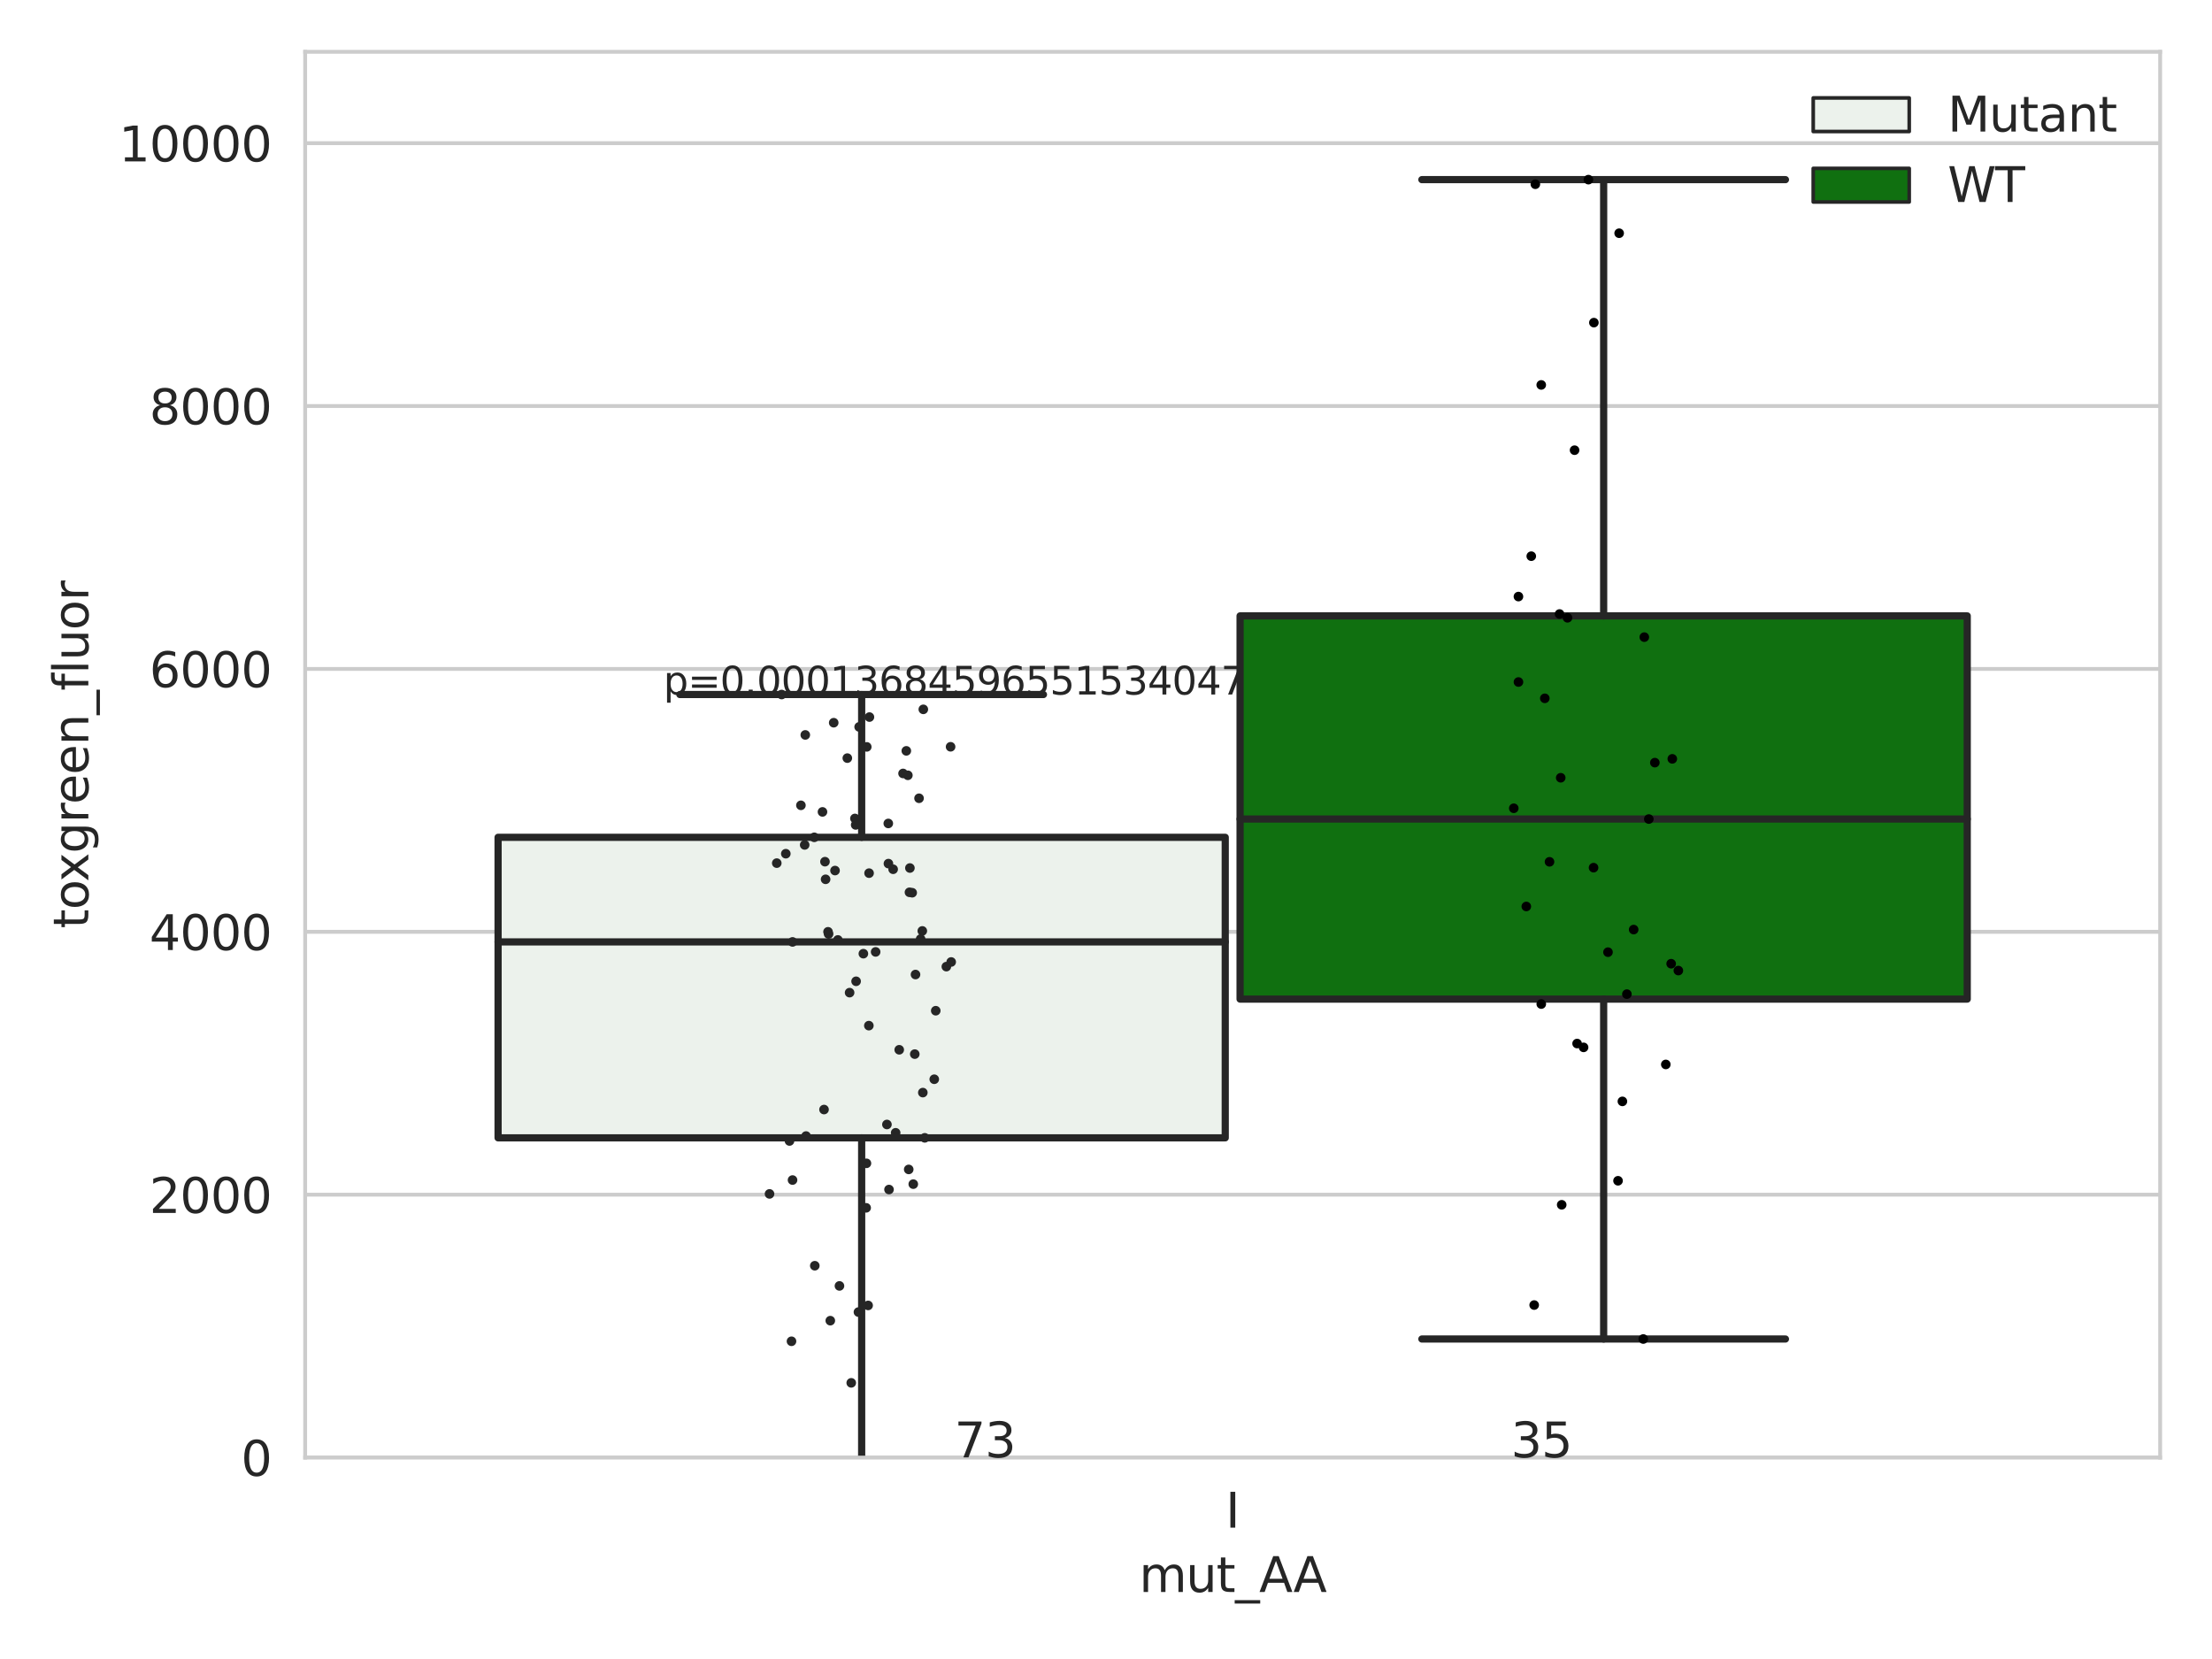 <?xml version="1.0" encoding="utf-8" standalone="no"?>
<!DOCTYPE svg PUBLIC "-//W3C//DTD SVG 1.1//EN"
  "http://www.w3.org/Graphics/SVG/1.1/DTD/svg11.dtd">
<svg xmlns:xlink="http://www.w3.org/1999/xlink" width="460.8pt" height="345.6pt" viewBox="0 0 460.8 345.6" xmlns="http://www.w3.org/2000/svg" version="1.1">
 <defs>
  <style type="text/css">*{stroke-linejoin: round; stroke-linecap: butt}</style>
 </defs>
 <g id="figure_1">
  <g id="patch_1">
   <path d="M 0 345.6 
L 460.8 345.6 
L 460.8 0 
L 0 0 
z
" style="fill: #ffffff"/>
  </g>
  <g id="axes_1">
   <g id="patch_2">
    <path d="M 63.571 303.64 
L 450 303.64 
L 450 10.8 
L 63.571 10.8 
z
" style="fill: #ffffff"/>
   </g>
   <g id="matplotlib.axis_1">
    <g id="xtick_1">
     <g id="text_1">
      <!-- I -->
      <g style="fill: #262626" transform="translate(255.311 318.238)scale(0.1 -0.1)">
       <defs>
        <path id="DejaVuSans-49" d="M 628 4666 
L 1259 4666 
L 1259 0 
L 628 0 
L 628 4666 
z
" transform="scale(0.016)"/>
       </defs>
       <use xlink:href="#DejaVuSans-49"/>
      </g>
     </g>
    </g>
    <g id="text_2">
     <!-- mut_AA -->
     <g style="fill: #262626" transform="translate(237.308 331.638)scale(0.1 -0.1)">
      <defs>
       <path id="DejaVuSans-6d" d="M 3328 2828 
Q 3544 3216 3844 3400 
Q 4144 3584 4550 3584 
Q 5097 3584 5394 3201 
Q 5691 2819 5691 2113 
L 5691 0 
L 5113 0 
L 5113 2094 
Q 5113 2597 4934 2840 
Q 4756 3084 4391 3084 
Q 3944 3084 3684 2787 
Q 3425 2491 3425 1978 
L 3425 0 
L 2847 0 
L 2847 2094 
Q 2847 2600 2669 2842 
Q 2491 3084 2119 3084 
Q 1678 3084 1418 2786 
Q 1159 2488 1159 1978 
L 1159 0 
L 581 0 
L 581 3500 
L 1159 3500 
L 1159 2956 
Q 1356 3278 1631 3431 
Q 1906 3584 2284 3584 
Q 2666 3584 2933 3390 
Q 3200 3197 3328 2828 
z
" transform="scale(0.016)"/>
       <path id="DejaVuSans-75" d="M 544 1381 
L 544 3500 
L 1119 3500 
L 1119 1403 
Q 1119 906 1312 657 
Q 1506 409 1894 409 
Q 2359 409 2629 706 
Q 2900 1003 2900 1516 
L 2900 3500 
L 3475 3500 
L 3475 0 
L 2900 0 
L 2900 538 
Q 2691 219 2414 64 
Q 2138 -91 1772 -91 
Q 1169 -91 856 284 
Q 544 659 544 1381 
z
M 1991 3584 
L 1991 3584 
z
" transform="scale(0.016)"/>
       <path id="DejaVuSans-74" d="M 1172 4494 
L 1172 3500 
L 2356 3500 
L 2356 3053 
L 1172 3053 
L 1172 1153 
Q 1172 725 1289 603 
Q 1406 481 1766 481 
L 2356 481 
L 2356 0 
L 1766 0 
Q 1100 0 847 248 
Q 594 497 594 1153 
L 594 3053 
L 172 3053 
L 172 3500 
L 594 3500 
L 594 4494 
L 1172 4494 
z
" transform="scale(0.016)"/>
       <path id="DejaVuSans-5f" d="M 3263 -1063 
L 3263 -1509 
L -63 -1509 
L -63 -1063 
L 3263 -1063 
z
" transform="scale(0.016)"/>
       <path id="DejaVuSans-41" d="M 2188 4044 
L 1331 1722 
L 3047 1722 
L 2188 4044 
z
M 1831 4666 
L 2547 4666 
L 4325 0 
L 3669 0 
L 3244 1197 
L 1141 1197 
L 716 0 
L 50 0 
L 1831 4666 
z
" transform="scale(0.016)"/>
      </defs>
      <use xlink:href="#DejaVuSans-6d"/>
      <use xlink:href="#DejaVuSans-75" x="97.412"/>
      <use xlink:href="#DejaVuSans-74" x="160.791"/>
      <use xlink:href="#DejaVuSans-5f" x="200"/>
      <use xlink:href="#DejaVuSans-41" x="250"/>
      <use xlink:href="#DejaVuSans-41" x="321.158"/>
     </g>
    </g>
   </g>
   <g id="matplotlib.axis_2">
    <g id="ytick_1">
     <g id="line2d_1">
      <path d="M 63.571 303.64 
L 450 303.64 
" clip-path="url(#pb73e012093)" style="fill: none; stroke: #cccccc; stroke-width: 0.8; stroke-linecap: round"/>
     </g>
     <g id="text_3">
      <!-- 0 -->
      <g style="fill: #262626" transform="translate(50.209 307.439)scale(0.1 -0.1)">
       <defs>
        <path id="DejaVuSans-30" d="M 2034 4250 
Q 1547 4250 1301 3770 
Q 1056 3291 1056 2328 
Q 1056 1369 1301 889 
Q 1547 409 2034 409 
Q 2525 409 2770 889 
Q 3016 1369 3016 2328 
Q 3016 3291 2770 3770 
Q 2525 4250 2034 4250 
z
M 2034 4750 
Q 2819 4750 3233 4129 
Q 3647 3509 3647 2328 
Q 3647 1150 3233 529 
Q 2819 -91 2034 -91 
Q 1250 -91 836 529 
Q 422 1150 422 2328 
Q 422 3509 836 4129 
Q 1250 4750 2034 4750 
z
" transform="scale(0.016)"/>
       </defs>
       <use xlink:href="#DejaVuSans-30"/>
      </g>
     </g>
    </g>
    <g id="ytick_2">
     <g id="line2d_2">
      <path d="M 63.571 248.877 
L 450 248.877 
" clip-path="url(#pb73e012093)" style="fill: none; stroke: #cccccc; stroke-width: 0.8; stroke-linecap: round"/>
     </g>
     <g id="text_4">
      <!-- 2000 -->
      <g style="fill: #262626" transform="translate(31.121 252.676)scale(0.1 -0.1)">
       <defs>
        <path id="DejaVuSans-32" d="M 1228 531 
L 3431 531 
L 3431 0 
L 469 0 
L 469 531 
Q 828 903 1448 1529 
Q 2069 2156 2228 2338 
Q 2531 2678 2651 2914 
Q 2772 3150 2772 3378 
Q 2772 3750 2511 3984 
Q 2250 4219 1831 4219 
Q 1534 4219 1204 4116 
Q 875 4013 500 3803 
L 500 4441 
Q 881 4594 1212 4672 
Q 1544 4750 1819 4750 
Q 2544 4750 2975 4387 
Q 3406 4025 3406 3419 
Q 3406 3131 3298 2873 
Q 3191 2616 2906 2266 
Q 2828 2175 2409 1742 
Q 1991 1309 1228 531 
z
" transform="scale(0.016)"/>
       </defs>
       <use xlink:href="#DejaVuSans-32"/>
       <use xlink:href="#DejaVuSans-30" x="63.623"/>
       <use xlink:href="#DejaVuSans-30" x="127.246"/>
       <use xlink:href="#DejaVuSans-30" x="190.869"/>
      </g>
     </g>
    </g>
    <g id="ytick_3">
     <g id="line2d_3">
      <path d="M 63.571 194.113 
L 450 194.113 
" clip-path="url(#pb73e012093)" style="fill: none; stroke: #cccccc; stroke-width: 0.8; stroke-linecap: round"/>
     </g>
     <g id="text_5">
      <!-- 4000 -->
      <g style="fill: #262626" transform="translate(31.121 197.913)scale(0.1 -0.1)">
       <defs>
        <path id="DejaVuSans-34" d="M 2419 4116 
L 825 1625 
L 2419 1625 
L 2419 4116 
z
M 2253 4666 
L 3047 4666 
L 3047 1625 
L 3713 1625 
L 3713 1100 
L 3047 1100 
L 3047 0 
L 2419 0 
L 2419 1100 
L 313 1100 
L 313 1709 
L 2253 4666 
z
" transform="scale(0.016)"/>
       </defs>
       <use xlink:href="#DejaVuSans-34"/>
       <use xlink:href="#DejaVuSans-30" x="63.623"/>
       <use xlink:href="#DejaVuSans-30" x="127.246"/>
       <use xlink:href="#DejaVuSans-30" x="190.869"/>
      </g>
     </g>
    </g>
    <g id="ytick_4">
     <g id="line2d_4">
      <path d="M 63.571 139.35 
L 450 139.35 
" clip-path="url(#pb73e012093)" style="fill: none; stroke: #cccccc; stroke-width: 0.8; stroke-linecap: round"/>
     </g>
     <g id="text_6">
      <!-- 6000 -->
      <g style="fill: #262626" transform="translate(31.121 143.149)scale(0.1 -0.1)">
       <defs>
        <path id="DejaVuSans-36" d="M 2113 2584 
Q 1688 2584 1439 2293 
Q 1191 2003 1191 1497 
Q 1191 994 1439 701 
Q 1688 409 2113 409 
Q 2538 409 2786 701 
Q 3034 994 3034 1497 
Q 3034 2003 2786 2293 
Q 2538 2584 2113 2584 
z
M 3366 4563 
L 3366 3988 
Q 3128 4100 2886 4159 
Q 2644 4219 2406 4219 
Q 1781 4219 1451 3797 
Q 1122 3375 1075 2522 
Q 1259 2794 1537 2939 
Q 1816 3084 2150 3084 
Q 2853 3084 3261 2657 
Q 3669 2231 3669 1497 
Q 3669 778 3244 343 
Q 2819 -91 2113 -91 
Q 1303 -91 875 529 
Q 447 1150 447 2328 
Q 447 3434 972 4092 
Q 1497 4750 2381 4750 
Q 2619 4750 2861 4703 
Q 3103 4656 3366 4563 
z
" transform="scale(0.016)"/>
       </defs>
       <use xlink:href="#DejaVuSans-36"/>
       <use xlink:href="#DejaVuSans-30" x="63.623"/>
       <use xlink:href="#DejaVuSans-30" x="127.246"/>
       <use xlink:href="#DejaVuSans-30" x="190.869"/>
      </g>
     </g>
    </g>
    <g id="ytick_5">
     <g id="line2d_5">
      <path d="M 63.571 84.587 
L 450 84.587 
" clip-path="url(#pb73e012093)" style="fill: none; stroke: #cccccc; stroke-width: 0.8; stroke-linecap: round"/>
     </g>
     <g id="text_7">
      <!-- 8000 -->
      <g style="fill: #262626" transform="translate(31.121 88.386)scale(0.1 -0.1)">
       <defs>
        <path id="DejaVuSans-38" d="M 2034 2216 
Q 1584 2216 1326 1975 
Q 1069 1734 1069 1313 
Q 1069 891 1326 650 
Q 1584 409 2034 409 
Q 2484 409 2743 651 
Q 3003 894 3003 1313 
Q 3003 1734 2745 1975 
Q 2488 2216 2034 2216 
z
M 1403 2484 
Q 997 2584 770 2862 
Q 544 3141 544 3541 
Q 544 4100 942 4425 
Q 1341 4750 2034 4750 
Q 2731 4750 3128 4425 
Q 3525 4100 3525 3541 
Q 3525 3141 3298 2862 
Q 3072 2584 2669 2484 
Q 3125 2378 3379 2068 
Q 3634 1759 3634 1313 
Q 3634 634 3220 271 
Q 2806 -91 2034 -91 
Q 1263 -91 848 271 
Q 434 634 434 1313 
Q 434 1759 690 2068 
Q 947 2378 1403 2484 
z
M 1172 3481 
Q 1172 3119 1398 2916 
Q 1625 2713 2034 2713 
Q 2441 2713 2670 2916 
Q 2900 3119 2900 3481 
Q 2900 3844 2670 4047 
Q 2441 4250 2034 4250 
Q 1625 4250 1398 4047 
Q 1172 3844 1172 3481 
z
" transform="scale(0.016)"/>
       </defs>
       <use xlink:href="#DejaVuSans-38"/>
       <use xlink:href="#DejaVuSans-30" x="63.623"/>
       <use xlink:href="#DejaVuSans-30" x="127.246"/>
       <use xlink:href="#DejaVuSans-30" x="190.869"/>
      </g>
     </g>
    </g>
    <g id="ytick_6">
     <g id="line2d_6">
      <path d="M 63.571 29.824 
L 450 29.824 
" clip-path="url(#pb73e012093)" style="fill: none; stroke: #cccccc; stroke-width: 0.8; stroke-linecap: round"/>
     </g>
     <g id="text_8">
      <!-- 10000 -->
      <g style="fill: #262626" transform="translate(24.759 33.623)scale(0.1 -0.1)">
       <defs>
        <path id="DejaVuSans-31" d="M 794 531 
L 1825 531 
L 1825 4091 
L 703 3866 
L 703 4441 
L 1819 4666 
L 2450 4666 
L 2450 531 
L 3481 531 
L 3481 0 
L 794 0 
L 794 531 
z
" transform="scale(0.016)"/>
       </defs>
       <use xlink:href="#DejaVuSans-31"/>
       <use xlink:href="#DejaVuSans-30" x="63.623"/>
       <use xlink:href="#DejaVuSans-30" x="127.246"/>
       <use xlink:href="#DejaVuSans-30" x="190.869"/>
       <use xlink:href="#DejaVuSans-30" x="254.492"/>
      </g>
     </g>
    </g>
    <g id="text_9">
     <!-- toxgreen_fluor -->
     <g style="fill: #262626" transform="translate(18.401 193.415)rotate(-90)scale(0.1 -0.1)">
      <defs>
       <path id="DejaVuSans-6f" d="M 1959 3097 
Q 1497 3097 1228 2736 
Q 959 2375 959 1747 
Q 959 1119 1226 758 
Q 1494 397 1959 397 
Q 2419 397 2687 759 
Q 2956 1122 2956 1747 
Q 2956 2369 2687 2733 
Q 2419 3097 1959 3097 
z
M 1959 3584 
Q 2709 3584 3137 3096 
Q 3566 2609 3566 1747 
Q 3566 888 3137 398 
Q 2709 -91 1959 -91 
Q 1206 -91 779 398 
Q 353 888 353 1747 
Q 353 2609 779 3096 
Q 1206 3584 1959 3584 
z
" transform="scale(0.016)"/>
       <path id="DejaVuSans-78" d="M 3513 3500 
L 2247 1797 
L 3578 0 
L 2900 0 
L 1881 1375 
L 863 0 
L 184 0 
L 1544 1831 
L 300 3500 
L 978 3500 
L 1906 2253 
L 2834 3500 
L 3513 3500 
z
" transform="scale(0.016)"/>
       <path id="DejaVuSans-67" d="M 2906 1791 
Q 2906 2416 2648 2759 
Q 2391 3103 1925 3103 
Q 1463 3103 1205 2759 
Q 947 2416 947 1791 
Q 947 1169 1205 825 
Q 1463 481 1925 481 
Q 2391 481 2648 825 
Q 2906 1169 2906 1791 
z
M 3481 434 
Q 3481 -459 3084 -895 
Q 2688 -1331 1869 -1331 
Q 1566 -1331 1297 -1286 
Q 1028 -1241 775 -1147 
L 775 -588 
Q 1028 -725 1275 -790 
Q 1522 -856 1778 -856 
Q 2344 -856 2625 -561 
Q 2906 -266 2906 331 
L 2906 616 
Q 2728 306 2450 153 
Q 2172 0 1784 0 
Q 1141 0 747 490 
Q 353 981 353 1791 
Q 353 2603 747 3093 
Q 1141 3584 1784 3584 
Q 2172 3584 2450 3431 
Q 2728 3278 2906 2969 
L 2906 3500 
L 3481 3500 
L 3481 434 
z
" transform="scale(0.016)"/>
       <path id="DejaVuSans-72" d="M 2631 2963 
Q 2534 3019 2420 3045 
Q 2306 3072 2169 3072 
Q 1681 3072 1420 2755 
Q 1159 2438 1159 1844 
L 1159 0 
L 581 0 
L 581 3500 
L 1159 3500 
L 1159 2956 
Q 1341 3275 1631 3429 
Q 1922 3584 2338 3584 
Q 2397 3584 2469 3576 
Q 2541 3569 2628 3553 
L 2631 2963 
z
" transform="scale(0.016)"/>
       <path id="DejaVuSans-65" d="M 3597 1894 
L 3597 1613 
L 953 1613 
Q 991 1019 1311 708 
Q 1631 397 2203 397 
Q 2534 397 2845 478 
Q 3156 559 3463 722 
L 3463 178 
Q 3153 47 2828 -22 
Q 2503 -91 2169 -91 
Q 1331 -91 842 396 
Q 353 884 353 1716 
Q 353 2575 817 3079 
Q 1281 3584 2069 3584 
Q 2775 3584 3186 3129 
Q 3597 2675 3597 1894 
z
M 3022 2063 
Q 3016 2534 2758 2815 
Q 2500 3097 2075 3097 
Q 1594 3097 1305 2825 
Q 1016 2553 972 2059 
L 3022 2063 
z
" transform="scale(0.016)"/>
       <path id="DejaVuSans-6e" d="M 3513 2113 
L 3513 0 
L 2938 0 
L 2938 2094 
Q 2938 2591 2744 2837 
Q 2550 3084 2163 3084 
Q 1697 3084 1428 2787 
Q 1159 2491 1159 1978 
L 1159 0 
L 581 0 
L 581 3500 
L 1159 3500 
L 1159 2956 
Q 1366 3272 1645 3428 
Q 1925 3584 2291 3584 
Q 2894 3584 3203 3211 
Q 3513 2838 3513 2113 
z
" transform="scale(0.016)"/>
       <path id="DejaVuSans-66" d="M 2375 4863 
L 2375 4384 
L 1825 4384 
Q 1516 4384 1395 4259 
Q 1275 4134 1275 3809 
L 1275 3500 
L 2222 3500 
L 2222 3053 
L 1275 3053 
L 1275 0 
L 697 0 
L 697 3053 
L 147 3053 
L 147 3500 
L 697 3500 
L 697 3744 
Q 697 4328 969 4595 
Q 1241 4863 1831 4863 
L 2375 4863 
z
" transform="scale(0.016)"/>
       <path id="DejaVuSans-6c" d="M 603 4863 
L 1178 4863 
L 1178 0 
L 603 0 
L 603 4863 
z
" transform="scale(0.016)"/>
      </defs>
      <use xlink:href="#DejaVuSans-74"/>
      <use xlink:href="#DejaVuSans-6f" x="39.209"/>
      <use xlink:href="#DejaVuSans-78" x="97.266"/>
      <use xlink:href="#DejaVuSans-67" x="156.445"/>
      <use xlink:href="#DejaVuSans-72" x="219.922"/>
      <use xlink:href="#DejaVuSans-65" x="258.785"/>
      <use xlink:href="#DejaVuSans-65" x="320.309"/>
      <use xlink:href="#DejaVuSans-6e" x="381.832"/>
      <use xlink:href="#DejaVuSans-5f" x="445.211"/>
      <use xlink:href="#DejaVuSans-66" x="495.211"/>
      <use xlink:href="#DejaVuSans-6c" x="530.416"/>
      <use xlink:href="#DejaVuSans-75" x="558.199"/>
      <use xlink:href="#DejaVuSans-6f" x="621.578"/>
      <use xlink:href="#DejaVuSans-72" x="682.76"/>
     </g>
    </g>
   </g>
   <g id="patch_3">
    <path d="M 103.76 237.032 
L 255.24 237.032 
L 255.24 174.428 
L 103.76 174.428 
L 103.76 237.032 
z
" clip-path="url(#pb73e012093)" style="fill: #ecf2ec; stroke: #262626; stroke-width: 1.5; stroke-linejoin: miter"/>
   </g>
   <g id="patch_4">
    <path d="M 258.331 208.129 
L 409.811 208.129 
L 409.811 128.302 
L 258.331 128.302 
L 258.331 208.129 
z
" clip-path="url(#pb73e012093)" style="fill: #107010; stroke: #262626; stroke-width: 1.5; stroke-linejoin: miter"/>
   </g>
   <g id="patch_5">
    <path d="M 256.786 303.64 
L 256.786 303.64 
L 256.786 303.64 
L 256.786 303.64 
z
" clip-path="url(#pb73e012093)" style="fill: #ecf2ec; stroke: #262626; stroke-width: 0.75; stroke-linejoin: miter"/>
   </g>
   <g id="patch_6">
    <path d="M 256.786 303.64 
L 256.786 303.64 
L 256.786 303.64 
L 256.786 303.64 
z
" clip-path="url(#pb73e012093)" style="fill: #107010; stroke: #262626; stroke-width: 0.75; stroke-linejoin: miter"/>
   </g>
   <g id="PathCollection_1"/>
   <g id="PathCollection_2"/>
   <g id="line2d_7">
    <path d="M 179.5 237.032 
L 179.5 329.727 
" clip-path="url(#pb73e012093)" style="fill: none; stroke: #262626; stroke-width: 1.5; stroke-linecap: round"/>
   </g>
   <g id="line2d_8">
    <path d="M 179.5 174.428 
L 179.5 144.683 
" clip-path="url(#pb73e012093)" style="fill: none; stroke: #262626; stroke-width: 1.5; stroke-linecap: round"/>
   </g>
   <g id="line2d_9">
    <path d="M 141.63 329.727 
L 217.37 329.727 
" clip-path="url(#pb73e012093)" style="fill: none; stroke: #262626; stroke-width: 1.5; stroke-linecap: round"/>
   </g>
   <g id="line2d_10">
    <path d="M 141.63 144.683 
L 217.37 144.683 
" clip-path="url(#pb73e012093)" style="fill: none; stroke: #262626; stroke-width: 1.5; stroke-linecap: round"/>
   </g>
   <g id="line2d_11"/>
   <g id="line2d_12">
    <path d="M 334.071 208.129 
L 334.071 278.941 
" clip-path="url(#pb73e012093)" style="fill: none; stroke: #262626; stroke-width: 1.5; stroke-linecap: round"/>
   </g>
   <g id="line2d_13">
    <path d="M 334.071 128.302 
L 334.071 37.422 
" clip-path="url(#pb73e012093)" style="fill: none; stroke: #262626; stroke-width: 1.5; stroke-linecap: round"/>
   </g>
   <g id="line2d_14">
    <path d="M 296.201 278.941 
L 371.941 278.941 
" clip-path="url(#pb73e012093)" style="fill: none; stroke: #262626; stroke-width: 1.5; stroke-linecap: round"/>
   </g>
   <g id="line2d_15">
    <path d="M 296.201 37.422 
L 371.941 37.422 
" clip-path="url(#pb73e012093)" style="fill: none; stroke: #262626; stroke-width: 1.5; stroke-linecap: round"/>
   </g>
   <g id="line2d_16"/>
   <g id="line2d_17">
    <path d="M 103.76 196.217 
L 255.24 196.217 
" clip-path="url(#pb73e012093)" style="fill: none; stroke: #262626; stroke-width: 1.5; stroke-linecap: round"/>
   </g>
   <g id="line2d_18">
    <path d="M 258.331 170.622 
L 409.811 170.622 
" clip-path="url(#pb73e012093)" style="fill: none; stroke: #262626; stroke-width: 1.5; stroke-linecap: round"/>
   </g>
   <g id="patch_7">
    <path d="M 63.571 303.64 
L 63.571 10.8 
" style="fill: none; stroke: #cccccc; stroke-width: 0.8; stroke-linejoin: miter; stroke-linecap: square"/>
   </g>
   <g id="patch_8">
    <path d="M 450 303.64 
L 450 10.8 
" style="fill: none; stroke: #cccccc; stroke-width: 0.8; stroke-linejoin: miter; stroke-linecap: square"/>
   </g>
   <g id="patch_9">
    <path d="M 63.571 303.64 
L 450 303.64 
" style="fill: none; stroke: #cccccc; stroke-width: 0.8; stroke-linejoin: miter; stroke-linecap: square"/>
   </g>
   <g id="patch_10">
    <path d="M 63.571 10.8 
L 450 10.8 
" style="fill: none; stroke: #cccccc; stroke-width: 0.8; stroke-linejoin: miter; stroke-linecap: square"/>
   </g>
   <g id="PathCollection_3">
    <defs>
     <path id="C0_0_60c12ea6a9" d="M 0 1 
C 0.265 1 0.52 0.895 0.707 0.707 
C 0.895 0.52 1 0.265 1 -0 
C 1 -0.265 0.895 -0.52 0.707 -0.707 
C 0.52 -0.895 0.265 -1 0 -1 
C -0.265 -1 -0.52 -0.895 -0.707 -0.707 
C -0.895 -0.52 -1 -0.265 -1 0 
C -1 0.265 -0.895 0.52 -0.707 0.707 
C -0.52 0.895 -0.265 1 0 1 
z
"/>
    </defs>
    <g clip-path="url(#pb73e012093)">
     <use xlink:href="#C0_0_60c12ea6a9" x="174.876" y="267.88" style="fill: #262626"/>
    </g>
    <g clip-path="url(#pb73e012093)">
     <use xlink:href="#C0_0_60c12ea6a9" x="190.717" y="203.013" style="fill: #262626"/>
    </g>
    <g clip-path="url(#pb73e012093)">
     <use xlink:href="#C0_0_60c12ea6a9" x="167.255" y="305.866" style="fill: #262626"/>
    </g>
    <g clip-path="url(#pb73e012093)">
     <use xlink:href="#C0_0_60c12ea6a9" x="178.254" y="171.847" style="fill: #262626"/>
    </g>
    <g clip-path="url(#pb73e012093)">
     <use xlink:href="#C0_0_60c12ea6a9" x="186.058" y="181.082" style="fill: #262626"/>
    </g>
    <g clip-path="url(#pb73e012093)">
     <use xlink:href="#C0_0_60c12ea6a9" x="190.563" y="219.592" style="fill: #262626"/>
    </g>
    <g clip-path="url(#pb73e012093)">
     <use xlink:href="#C0_0_60c12ea6a9" x="176.513" y="157.93" style="fill: #262626"/>
    </g>
    <g clip-path="url(#pb73e012093)">
     <use xlink:href="#C0_0_60c12ea6a9" x="164.467" y="237.686" style="fill: #262626"/>
    </g>
    <g clip-path="url(#pb73e012093)">
     <use xlink:href="#C0_0_60c12ea6a9" x="186.582" y="235.981" style="fill: #262626"/>
    </g>
    <g clip-path="url(#pb73e012093)">
     <use xlink:href="#C0_0_60c12ea6a9" x="164.884" y="279.413" style="fill: #262626"/>
    </g>
    <g clip-path="url(#pb73e012093)">
     <use xlink:href="#C0_0_60c12ea6a9" x="180.561" y="155.59" style="fill: #262626"/>
    </g>
    <g clip-path="url(#pb73e012093)">
     <use xlink:href="#C0_0_60c12ea6a9" x="167.756" y="153.097" style="fill: #262626"/>
    </g>
    <g clip-path="url(#pb73e012093)">
     <use xlink:href="#C0_0_60c12ea6a9" x="173.952" y="181.352" style="fill: #262626"/>
    </g>
    <g clip-path="url(#pb73e012093)">
     <use xlink:href="#C0_0_60c12ea6a9" x="163.7" y="177.842" style="fill: #262626"/>
    </g>
    <g clip-path="url(#pb73e012093)">
     <use xlink:href="#C0_0_60c12ea6a9" x="165.101" y="245.825" style="fill: #262626"/>
    </g>
    <g clip-path="url(#pb73e012093)">
     <use xlink:href="#C0_0_60c12ea6a9" x="185.198" y="247.803" style="fill: #262626"/>
    </g>
    <g clip-path="url(#pb73e012093)">
     <use xlink:href="#C0_0_60c12ea6a9" x="171.456" y="329.727" style="fill: #262626"/>
    </g>
    <g clip-path="url(#pb73e012093)">
     <use xlink:href="#C0_0_60c12ea6a9" x="189.459" y="185.884" style="fill: #262626"/>
    </g>
    <g clip-path="url(#pb73e012093)">
     <use xlink:href="#C0_0_60c12ea6a9" x="182.411" y="198.298" style="fill: #262626"/>
    </g>
    <g clip-path="url(#pb73e012093)">
     <use xlink:href="#C0_0_60c12ea6a9" x="194.934" y="210.551" style="fill: #262626"/>
    </g>
    <g clip-path="url(#pb73e012093)">
     <use xlink:href="#C0_0_60c12ea6a9" x="174.547" y="195.809" style="fill: #262626"/>
    </g>
    <g clip-path="url(#pb73e012093)">
     <use xlink:href="#C0_0_60c12ea6a9" x="184.764" y="234.25" style="fill: #262626"/>
    </g>
    <g clip-path="url(#pb73e012093)">
     <use xlink:href="#C0_0_60c12ea6a9" x="179.857" y="198.67" style="fill: #262626"/>
    </g>
    <g clip-path="url(#pb73e012093)">
     <use xlink:href="#C0_0_60c12ea6a9" x="167.631" y="176.013" style="fill: #262626"/>
    </g>
    <g clip-path="url(#pb73e012093)">
     <use xlink:href="#C0_0_60c12ea6a9" x="180.846" y="271.945" style="fill: #262626"/>
    </g>
    <g clip-path="url(#pb73e012093)">
     <use xlink:href="#C0_0_60c12ea6a9" x="191.429" y="311.102" style="fill: #262626"/>
    </g>
    <g clip-path="url(#pb73e012093)">
     <use xlink:href="#C0_0_60c12ea6a9" x="198.026" y="155.569" style="fill: #262626"/>
    </g>
    <g clip-path="url(#pb73e012093)">
     <use xlink:href="#C0_0_60c12ea6a9" x="180.435" y="251.612" style="fill: #262626"/>
    </g>
    <g clip-path="url(#pb73e012093)">
     <use xlink:href="#C0_0_60c12ea6a9" x="190.253" y="246.677" style="fill: #262626"/>
    </g>
    <g clip-path="url(#pb73e012093)">
     <use xlink:href="#C0_0_60c12ea6a9" x="192.134" y="193.928" style="fill: #262626"/>
    </g>
    <g clip-path="url(#pb73e012093)">
     <use xlink:href="#C0_0_60c12ea6a9" x="169.736" y="263.673" style="fill: #262626"/>
    </g>
    <g clip-path="url(#pb73e012093)">
     <use xlink:href="#C0_0_60c12ea6a9" x="185.048" y="171.54" style="fill: #262626"/>
    </g>
    <g clip-path="url(#pb73e012093)">
     <use xlink:href="#C0_0_60c12ea6a9" x="178.1" y="170.498" style="fill: #262626"/>
    </g>
    <g clip-path="url(#pb73e012093)">
     <use xlink:href="#C0_0_60c12ea6a9" x="172.493" y="194.111" style="fill: #262626"/>
    </g>
    <g clip-path="url(#pb73e012093)">
     <use xlink:href="#C0_0_60c12ea6a9" x="171.661" y="231.138" style="fill: #262626"/>
    </g>
    <g clip-path="url(#pb73e012093)">
     <use xlink:href="#C0_0_60c12ea6a9" x="197.144" y="201.367" style="fill: #262626"/>
    </g>
    <g clip-path="url(#pb73e012093)">
     <use xlink:href="#C0_0_60c12ea6a9" x="178.829" y="273.329" style="fill: #262626"/>
    </g>
    <g clip-path="url(#pb73e012093)">
     <use xlink:href="#C0_0_60c12ea6a9" x="180.998" y="213.659" style="fill: #262626"/>
    </g>
    <g clip-path="url(#pb73e012093)">
     <use xlink:href="#C0_0_60c12ea6a9" x="165.1" y="196.217" style="fill: #262626"/>
    </g>
    <g clip-path="url(#pb73e012093)">
     <use xlink:href="#C0_0_60c12ea6a9" x="181.118" y="149.378" style="fill: #262626"/>
    </g>
    <g clip-path="url(#pb73e012093)">
     <use xlink:href="#C0_0_60c12ea6a9" x="161.815" y="179.805" style="fill: #262626"/>
    </g>
    <g clip-path="url(#pb73e012093)">
     <use xlink:href="#C0_0_60c12ea6a9" x="171.339" y="169.133" style="fill: #262626"/>
    </g>
    <g clip-path="url(#pb73e012093)">
     <use xlink:href="#C0_0_60c12ea6a9" x="171.859" y="179.503" style="fill: #262626"/>
    </g>
    <g clip-path="url(#pb73e012093)">
     <use xlink:href="#C0_0_60c12ea6a9" x="187.325" y="218.688" style="fill: #262626"/>
    </g>
    <g clip-path="url(#pb73e012093)">
     <use xlink:href="#C0_0_60c12ea6a9" x="188.124" y="161.123" style="fill: #262626"/>
    </g>
    <g clip-path="url(#pb73e012093)">
     <use xlink:href="#C0_0_60c12ea6a9" x="191.454" y="166.294" style="fill: #262626"/>
    </g>
    <g clip-path="url(#pb73e012093)">
     <use xlink:href="#C0_0_60c12ea6a9" x="171.988" y="183.175" style="fill: #262626"/>
    </g>
    <g clip-path="url(#pb73e012093)">
     <use xlink:href="#C0_0_60c12ea6a9" x="181.045" y="181.892" style="fill: #262626"/>
    </g>
    <g clip-path="url(#pb73e012093)">
     <use xlink:href="#C0_0_60c12ea6a9" x="192.346" y="147.77" style="fill: #262626"/>
    </g>
    <g clip-path="url(#pb73e012093)">
     <use xlink:href="#C0_0_60c12ea6a9" x="189.55" y="180.824" style="fill: #262626"/>
    </g>
    <g clip-path="url(#pb73e012093)">
     <use xlink:href="#C0_0_60c12ea6a9" x="162.834" y="144.683" style="fill: #262626"/>
    </g>
    <g clip-path="url(#pb73e012093)">
     <use xlink:href="#C0_0_60c12ea6a9" x="194.623" y="224.825" style="fill: #262626"/>
    </g>
    <g clip-path="url(#pb73e012093)">
     <use xlink:href="#C0_0_60c12ea6a9" x="177.33" y="288.072" style="fill: #262626"/>
    </g>
    <g clip-path="url(#pb73e012093)">
     <use xlink:href="#C0_0_60c12ea6a9" x="172.609" y="194.56" style="fill: #262626"/>
    </g>
    <g clip-path="url(#pb73e012093)">
     <use xlink:href="#C0_0_60c12ea6a9" x="189.126" y="161.508" style="fill: #262626"/>
    </g>
    <g clip-path="url(#pb73e012093)">
     <use xlink:href="#C0_0_60c12ea6a9" x="189.303" y="243.612" style="fill: #262626"/>
    </g>
    <g clip-path="url(#pb73e012093)">
     <use xlink:href="#C0_0_60c12ea6a9" x="166.846" y="167.762" style="fill: #262626"/>
    </g>
    <g clip-path="url(#pb73e012093)">
     <use xlink:href="#C0_0_60c12ea6a9" x="160.307" y="248.711" style="fill: #262626"/>
    </g>
    <g clip-path="url(#pb73e012093)">
     <use xlink:href="#C0_0_60c12ea6a9" x="192.644" y="237.032" style="fill: #262626"/>
    </g>
    <g clip-path="url(#pb73e012093)">
     <use xlink:href="#C0_0_60c12ea6a9" x="176.988" y="206.786" style="fill: #262626"/>
    </g>
    <g clip-path="url(#pb73e012093)">
     <use xlink:href="#C0_0_60c12ea6a9" x="178.343" y="204.42" style="fill: #262626"/>
    </g>
    <g clip-path="url(#pb73e012093)">
     <use xlink:href="#C0_0_60c12ea6a9" x="180.496" y="242.342" style="fill: #262626"/>
    </g>
    <g clip-path="url(#pb73e012093)">
     <use xlink:href="#C0_0_60c12ea6a9" x="192.242" y="227.608" style="fill: #262626"/>
    </g>
    <g clip-path="url(#pb73e012093)">
     <use xlink:href="#C0_0_60c12ea6a9" x="188.804" y="156.417" style="fill: #262626"/>
    </g>
    <g clip-path="url(#pb73e012093)">
     <use xlink:href="#C0_0_60c12ea6a9" x="198.149" y="200.399" style="fill: #262626"/>
    </g>
    <g clip-path="url(#pb73e012093)">
     <use xlink:href="#C0_0_60c12ea6a9" x="190.026" y="185.971" style="fill: #262626"/>
    </g>
    <g clip-path="url(#pb73e012093)">
     <use xlink:href="#C0_0_60c12ea6a9" x="191.785" y="195.618" style="fill: #262626"/>
    </g>
    <g clip-path="url(#pb73e012093)">
     <use xlink:href="#C0_0_60c12ea6a9" x="173.678" y="150.555" style="fill: #262626"/>
    </g>
    <g clip-path="url(#pb73e012093)">
     <use xlink:href="#C0_0_60c12ea6a9" x="178.976" y="151.426" style="fill: #262626"/>
    </g>
    <g clip-path="url(#pb73e012093)">
     <use xlink:href="#C0_0_60c12ea6a9" x="169.628" y="174.428" style="fill: #262626"/>
    </g>
    <g clip-path="url(#pb73e012093)">
     <use xlink:href="#C0_0_60c12ea6a9" x="185.076" y="179.905" style="fill: #262626"/>
    </g>
    <g clip-path="url(#pb73e012093)">
     <use xlink:href="#C0_0_60c12ea6a9" x="172.967" y="275.119" style="fill: #262626"/>
    </g>
    <g clip-path="url(#pb73e012093)">
     <use xlink:href="#C0_0_60c12ea6a9" x="167.915" y="236.66" style="fill: #262626"/>
    </g>
   </g>
   <g id="PathCollection_4">
    <defs>
     <path id="C1_0_b2d997712a" d="M 0 1 
C 0.265 1 0.52 0.895 0.707 0.707 
C 0.895 0.52 1 0.265 1 -0 
C 1 -0.265 0.895 -0.52 0.707 -0.707 
C 0.52 -0.895 0.265 -1 0 -1 
C -0.265 -1 -0.52 -0.895 -0.707 -0.707 
C -0.895 -0.52 -1 -0.265 -1 0 
C -1 0.265 -0.895 0.52 -0.707 0.707 
C -0.52 0.895 -0.265 1 0 1 
z
"/>
    </defs>
    <g clip-path="url(#pb73e012093)">
     <use xlink:href="#C1_0_b2d997712a" x="337.298" y="48.584"/>
    </g>
    <g clip-path="url(#pb73e012093)">
     <use xlink:href="#C1_0_b2d997712a" x="316.319" y="124.276"/>
    </g>
    <g clip-path="url(#pb73e012093)">
     <use xlink:href="#C1_0_b2d997712a" x="324.883" y="127.908"/>
    </g>
    <g clip-path="url(#pb73e012093)">
     <use xlink:href="#C1_0_b2d997712a" x="322.792" y="179.532"/>
    </g>
    <g clip-path="url(#pb73e012093)">
     <use xlink:href="#C1_0_b2d997712a" x="348.131" y="200.76"/>
    </g>
    <g clip-path="url(#pb73e012093)">
     <use xlink:href="#C1_0_b2d997712a" x="340.32" y="193.649"/>
    </g>
    <g clip-path="url(#pb73e012093)">
     <use xlink:href="#C1_0_b2d997712a" x="338.911" y="207.096"/>
    </g>
    <g clip-path="url(#pb73e012093)">
     <use xlink:href="#C1_0_b2d997712a" x="344.735" y="158.871"/>
    </g>
    <g clip-path="url(#pb73e012093)">
     <use xlink:href="#C1_0_b2d997712a" x="342.539" y="132.727"/>
    </g>
    <g clip-path="url(#pb73e012093)">
     <use xlink:href="#C1_0_b2d997712a" x="349.631" y="202.19"/>
    </g>
    <g clip-path="url(#pb73e012093)">
     <use xlink:href="#C1_0_b2d997712a" x="318.992" y="115.863"/>
    </g>
    <g clip-path="url(#pb73e012093)">
     <use xlink:href="#C1_0_b2d997712a" x="348.371" y="158.081"/>
    </g>
    <g clip-path="url(#pb73e012093)">
     <use xlink:href="#C1_0_b2d997712a" x="317.957" y="188.836"/>
    </g>
    <g clip-path="url(#pb73e012093)">
     <use xlink:href="#C1_0_b2d997712a" x="315.346" y="168.377"/>
    </g>
    <g clip-path="url(#pb73e012093)">
     <use xlink:href="#C1_0_b2d997712a" x="316.323" y="142.077"/>
    </g>
    <g clip-path="url(#pb73e012093)">
     <use xlink:href="#C1_0_b2d997712a" x="328.54" y="217.388"/>
    </g>
    <g clip-path="url(#pb73e012093)">
     <use xlink:href="#C1_0_b2d997712a" x="321.076" y="209.163"/>
    </g>
    <g clip-path="url(#pb73e012093)">
     <use xlink:href="#C1_0_b2d997712a" x="328.012" y="93.779"/>
    </g>
    <g clip-path="url(#pb73e012093)">
     <use xlink:href="#C1_0_b2d997712a" x="334.975" y="198.355"/>
    </g>
    <g clip-path="url(#pb73e012093)">
     <use xlink:href="#C1_0_b2d997712a" x="326.541" y="128.697"/>
    </g>
    <g clip-path="url(#pb73e012093)">
     <use xlink:href="#C1_0_b2d997712a" x="331.968" y="180.75"/>
    </g>
    <g clip-path="url(#pb73e012093)">
     <use xlink:href="#C1_0_b2d997712a" x="337.066" y="245.977"/>
    </g>
    <g clip-path="url(#pb73e012093)">
     <use xlink:href="#C1_0_b2d997712a" x="321.069" y="80.187"/>
    </g>
    <g clip-path="url(#pb73e012093)">
     <use xlink:href="#C1_0_b2d997712a" x="343.478" y="170.622"/>
    </g>
    <g clip-path="url(#pb73e012093)">
     <use xlink:href="#C1_0_b2d997712a" x="330.896" y="37.422"/>
    </g>
    <g clip-path="url(#pb73e012093)">
     <use xlink:href="#C1_0_b2d997712a" x="321.811" y="145.474"/>
    </g>
    <g clip-path="url(#pb73e012093)">
     <use xlink:href="#C1_0_b2d997712a" x="329.89" y="218.186"/>
    </g>
    <g clip-path="url(#pb73e012093)">
     <use xlink:href="#C1_0_b2d997712a" x="342.325" y="278.941"/>
    </g>
    <g clip-path="url(#pb73e012093)">
     <use xlink:href="#C1_0_b2d997712a" x="325.126" y="162.022"/>
    </g>
    <g clip-path="url(#pb73e012093)">
     <use xlink:href="#C1_0_b2d997712a" x="337.976" y="229.437"/>
    </g>
    <g clip-path="url(#pb73e012093)">
     <use xlink:href="#C1_0_b2d997712a" x="347.018" y="221.742"/>
    </g>
    <g clip-path="url(#pb73e012093)">
     <use xlink:href="#C1_0_b2d997712a" x="325.33" y="250.98"/>
    </g>
    <g clip-path="url(#pb73e012093)">
     <use xlink:href="#C1_0_b2d997712a" x="319.842" y="38.379"/>
    </g>
    <g clip-path="url(#pb73e012093)">
     <use xlink:href="#C1_0_b2d997712a" x="319.599" y="271.866"/>
    </g>
    <g clip-path="url(#pb73e012093)">
     <use xlink:href="#C1_0_b2d997712a" x="332.037" y="67.211"/>
    </g>
   </g>
   <g id="text_10">
    <!-- 73 -->
    <g style="fill: #262626" transform="translate(198.821 303.595)scale(0.1 -0.1)">
     <defs>
      <path id="DejaVuSans-37" d="M 525 4666 
L 3525 4666 
L 3525 4397 
L 1831 0 
L 1172 0 
L 2766 4134 
L 525 4134 
L 525 4666 
z
" transform="scale(0.016)"/>
      <path id="DejaVuSans-33" d="M 2597 2516 
Q 3050 2419 3304 2112 
Q 3559 1806 3559 1356 
Q 3559 666 3084 287 
Q 2609 -91 1734 -91 
Q 1441 -91 1130 -33 
Q 819 25 488 141 
L 488 750 
Q 750 597 1062 519 
Q 1375 441 1716 441 
Q 2309 441 2620 675 
Q 2931 909 2931 1356 
Q 2931 1769 2642 2001 
Q 2353 2234 1838 2234 
L 1294 2234 
L 1294 2753 
L 1863 2753 
Q 2328 2753 2575 2939 
Q 2822 3125 2822 3475 
Q 2822 3834 2567 4026 
Q 2313 4219 1838 4219 
Q 1578 4219 1281 4162 
Q 984 4106 628 3988 
L 628 4550 
Q 988 4650 1302 4700 
Q 1616 4750 1894 4750 
Q 2613 4750 3031 4423 
Q 3450 4097 3450 3541 
Q 3450 3153 3228 2886 
Q 3006 2619 2597 2516 
z
" transform="scale(0.016)"/>
     </defs>
     <use xlink:href="#DejaVuSans-37"/>
     <use xlink:href="#DejaVuSans-33" x="63.623"/>
    </g>
   </g>
   <g id="text_11">
    <!-- p=0.00013684596551534047 -->
    <g style="fill: #262626" transform="translate(138.214 144.681)scale(0.08 -0.08)">
     <defs>
      <path id="DejaVuSans-70" d="M 1159 525 
L 1159 -1331 
L 581 -1331 
L 581 3500 
L 1159 3500 
L 1159 2969 
Q 1341 3281 1617 3432 
Q 1894 3584 2278 3584 
Q 2916 3584 3314 3078 
Q 3713 2572 3713 1747 
Q 3713 922 3314 415 
Q 2916 -91 2278 -91 
Q 1894 -91 1617 61 
Q 1341 213 1159 525 
z
M 3116 1747 
Q 3116 2381 2855 2742 
Q 2594 3103 2138 3103 
Q 1681 3103 1420 2742 
Q 1159 2381 1159 1747 
Q 1159 1113 1420 752 
Q 1681 391 2138 391 
Q 2594 391 2855 752 
Q 3116 1113 3116 1747 
z
" transform="scale(0.016)"/>
      <path id="DejaVuSans-3d" d="M 678 2906 
L 4684 2906 
L 4684 2381 
L 678 2381 
L 678 2906 
z
M 678 1631 
L 4684 1631 
L 4684 1100 
L 678 1100 
L 678 1631 
z
" transform="scale(0.016)"/>
      <path id="DejaVuSans-2e" d="M 684 794 
L 1344 794 
L 1344 0 
L 684 0 
L 684 794 
z
" transform="scale(0.016)"/>
      <path id="DejaVuSans-35" d="M 691 4666 
L 3169 4666 
L 3169 4134 
L 1269 4134 
L 1269 2991 
Q 1406 3038 1543 3061 
Q 1681 3084 1819 3084 
Q 2600 3084 3056 2656 
Q 3513 2228 3513 1497 
Q 3513 744 3044 326 
Q 2575 -91 1722 -91 
Q 1428 -91 1123 -41 
Q 819 9 494 109 
L 494 744 
Q 775 591 1075 516 
Q 1375 441 1709 441 
Q 2250 441 2565 725 
Q 2881 1009 2881 1497 
Q 2881 1984 2565 2268 
Q 2250 2553 1709 2553 
Q 1456 2553 1204 2497 
Q 953 2441 691 2322 
L 691 4666 
z
" transform="scale(0.016)"/>
      <path id="DejaVuSans-39" d="M 703 97 
L 703 672 
Q 941 559 1184 500 
Q 1428 441 1663 441 
Q 2288 441 2617 861 
Q 2947 1281 2994 2138 
Q 2813 1869 2534 1725 
Q 2256 1581 1919 1581 
Q 1219 1581 811 2004 
Q 403 2428 403 3163 
Q 403 3881 828 4315 
Q 1253 4750 1959 4750 
Q 2769 4750 3195 4129 
Q 3622 3509 3622 2328 
Q 3622 1225 3098 567 
Q 2575 -91 1691 -91 
Q 1453 -91 1209 -44 
Q 966 3 703 97 
z
M 1959 2075 
Q 2384 2075 2632 2365 
Q 2881 2656 2881 3163 
Q 2881 3666 2632 3958 
Q 2384 4250 1959 4250 
Q 1534 4250 1286 3958 
Q 1038 3666 1038 3163 
Q 1038 2656 1286 2365 
Q 1534 2075 1959 2075 
z
" transform="scale(0.016)"/>
     </defs>
     <use xlink:href="#DejaVuSans-70"/>
     <use xlink:href="#DejaVuSans-3d" x="63.477"/>
     <use xlink:href="#DejaVuSans-30" x="147.266"/>
     <use xlink:href="#DejaVuSans-2e" x="210.889"/>
     <use xlink:href="#DejaVuSans-30" x="242.676"/>
     <use xlink:href="#DejaVuSans-30" x="306.299"/>
     <use xlink:href="#DejaVuSans-30" x="369.922"/>
     <use xlink:href="#DejaVuSans-31" x="433.545"/>
     <use xlink:href="#DejaVuSans-33" x="497.168"/>
     <use xlink:href="#DejaVuSans-36" x="560.791"/>
     <use xlink:href="#DejaVuSans-38" x="624.414"/>
     <use xlink:href="#DejaVuSans-34" x="688.037"/>
     <use xlink:href="#DejaVuSans-35" x="751.66"/>
     <use xlink:href="#DejaVuSans-39" x="815.283"/>
     <use xlink:href="#DejaVuSans-36" x="878.906"/>
     <use xlink:href="#DejaVuSans-35" x="942.529"/>
     <use xlink:href="#DejaVuSans-35" x="1006.152"/>
     <use xlink:href="#DejaVuSans-31" x="1069.775"/>
     <use xlink:href="#DejaVuSans-35" x="1133.398"/>
     <use xlink:href="#DejaVuSans-33" x="1197.021"/>
     <use xlink:href="#DejaVuSans-34" x="1260.645"/>
     <use xlink:href="#DejaVuSans-30" x="1324.268"/>
     <use xlink:href="#DejaVuSans-34" x="1387.891"/>
     <use xlink:href="#DejaVuSans-37" x="1451.514"/>
    </g>
   </g>
   <g id="text_12">
    <!-- 35 -->
    <g style="fill: #262626" transform="translate(314.75 303.595)scale(0.1 -0.1)">
     <use xlink:href="#DejaVuSans-33"/>
     <use xlink:href="#DejaVuSans-35" x="63.623"/>
    </g>
   </g>
   <g id="legend_1">
    <g id="patch_11">
     <path d="M 377.728 27.398 
L 397.728 27.398 
L 397.728 20.398 
L 377.728 20.398 
z
" style="fill: #ecf2ec; stroke: #262626; stroke-width: 0.75; stroke-linejoin: miter"/>
    </g>
    <g id="text_13">
     <!-- Mutant -->
     <g style="fill: #262626" transform="translate(405.728 27.398)scale(0.1 -0.1)">
      <defs>
       <path id="DejaVuSans-4d" d="M 628 4666 
L 1569 4666 
L 2759 1491 
L 3956 4666 
L 4897 4666 
L 4897 0 
L 4281 0 
L 4281 4097 
L 3078 897 
L 2444 897 
L 1241 4097 
L 1241 0 
L 628 0 
L 628 4666 
z
" transform="scale(0.016)"/>
       <path id="DejaVuSans-61" d="M 2194 1759 
Q 1497 1759 1228 1600 
Q 959 1441 959 1056 
Q 959 750 1161 570 
Q 1363 391 1709 391 
Q 2188 391 2477 730 
Q 2766 1069 2766 1631 
L 2766 1759 
L 2194 1759 
z
M 3341 1997 
L 3341 0 
L 2766 0 
L 2766 531 
Q 2569 213 2275 61 
Q 1981 -91 1556 -91 
Q 1019 -91 701 211 
Q 384 513 384 1019 
Q 384 1609 779 1909 
Q 1175 2209 1959 2209 
L 2766 2209 
L 2766 2266 
Q 2766 2663 2505 2880 
Q 2244 3097 1772 3097 
Q 1472 3097 1187 3025 
Q 903 2953 641 2809 
L 641 3341 
Q 956 3463 1253 3523 
Q 1550 3584 1831 3584 
Q 2591 3584 2966 3190 
Q 3341 2797 3341 1997 
z
" transform="scale(0.016)"/>
      </defs>
      <use xlink:href="#DejaVuSans-4d"/>
      <use xlink:href="#DejaVuSans-75" x="86.279"/>
      <use xlink:href="#DejaVuSans-74" x="149.658"/>
      <use xlink:href="#DejaVuSans-61" x="188.867"/>
      <use xlink:href="#DejaVuSans-6e" x="250.146"/>
      <use xlink:href="#DejaVuSans-74" x="313.525"/>
     </g>
    </g>
    <g id="patch_12">
     <path d="M 377.728 42.077 
L 397.728 42.077 
L 397.728 35.077 
L 377.728 35.077 
z
" style="fill: #107010; stroke: #262626; stroke-width: 0.75; stroke-linejoin: miter"/>
    </g>
    <g id="text_14">
     <!-- WT -->
     <g style="fill: #262626" transform="translate(405.728 42.077)scale(0.1 -0.1)">
      <defs>
       <path id="DejaVuSans-57" d="M 213 4666 
L 850 4666 
L 1831 722 
L 2809 4666 
L 3519 4666 
L 4500 722 
L 5478 4666 
L 6119 4666 
L 4947 0 
L 4153 0 
L 3169 4050 
L 2175 0 
L 1381 0 
L 213 4666 
z
" transform="scale(0.016)"/>
       <path id="DejaVuSans-54" d="M -19 4666 
L 3928 4666 
L 3928 4134 
L 2272 4134 
L 2272 0 
L 1638 0 
L 1638 4134 
L -19 4134 
L -19 4666 
z
" transform="scale(0.016)"/>
      </defs>
      <use xlink:href="#DejaVuSans-57"/>
      <use xlink:href="#DejaVuSans-54" x="98.877"/>
     </g>
    </g>
   </g>
  </g>
 </g>
 <defs>
  <clipPath id="pb73e012093">
   <rect x="63.571" y="10.8" width="386.429" height="292.84"/>
  </clipPath>
 </defs>
</svg>
